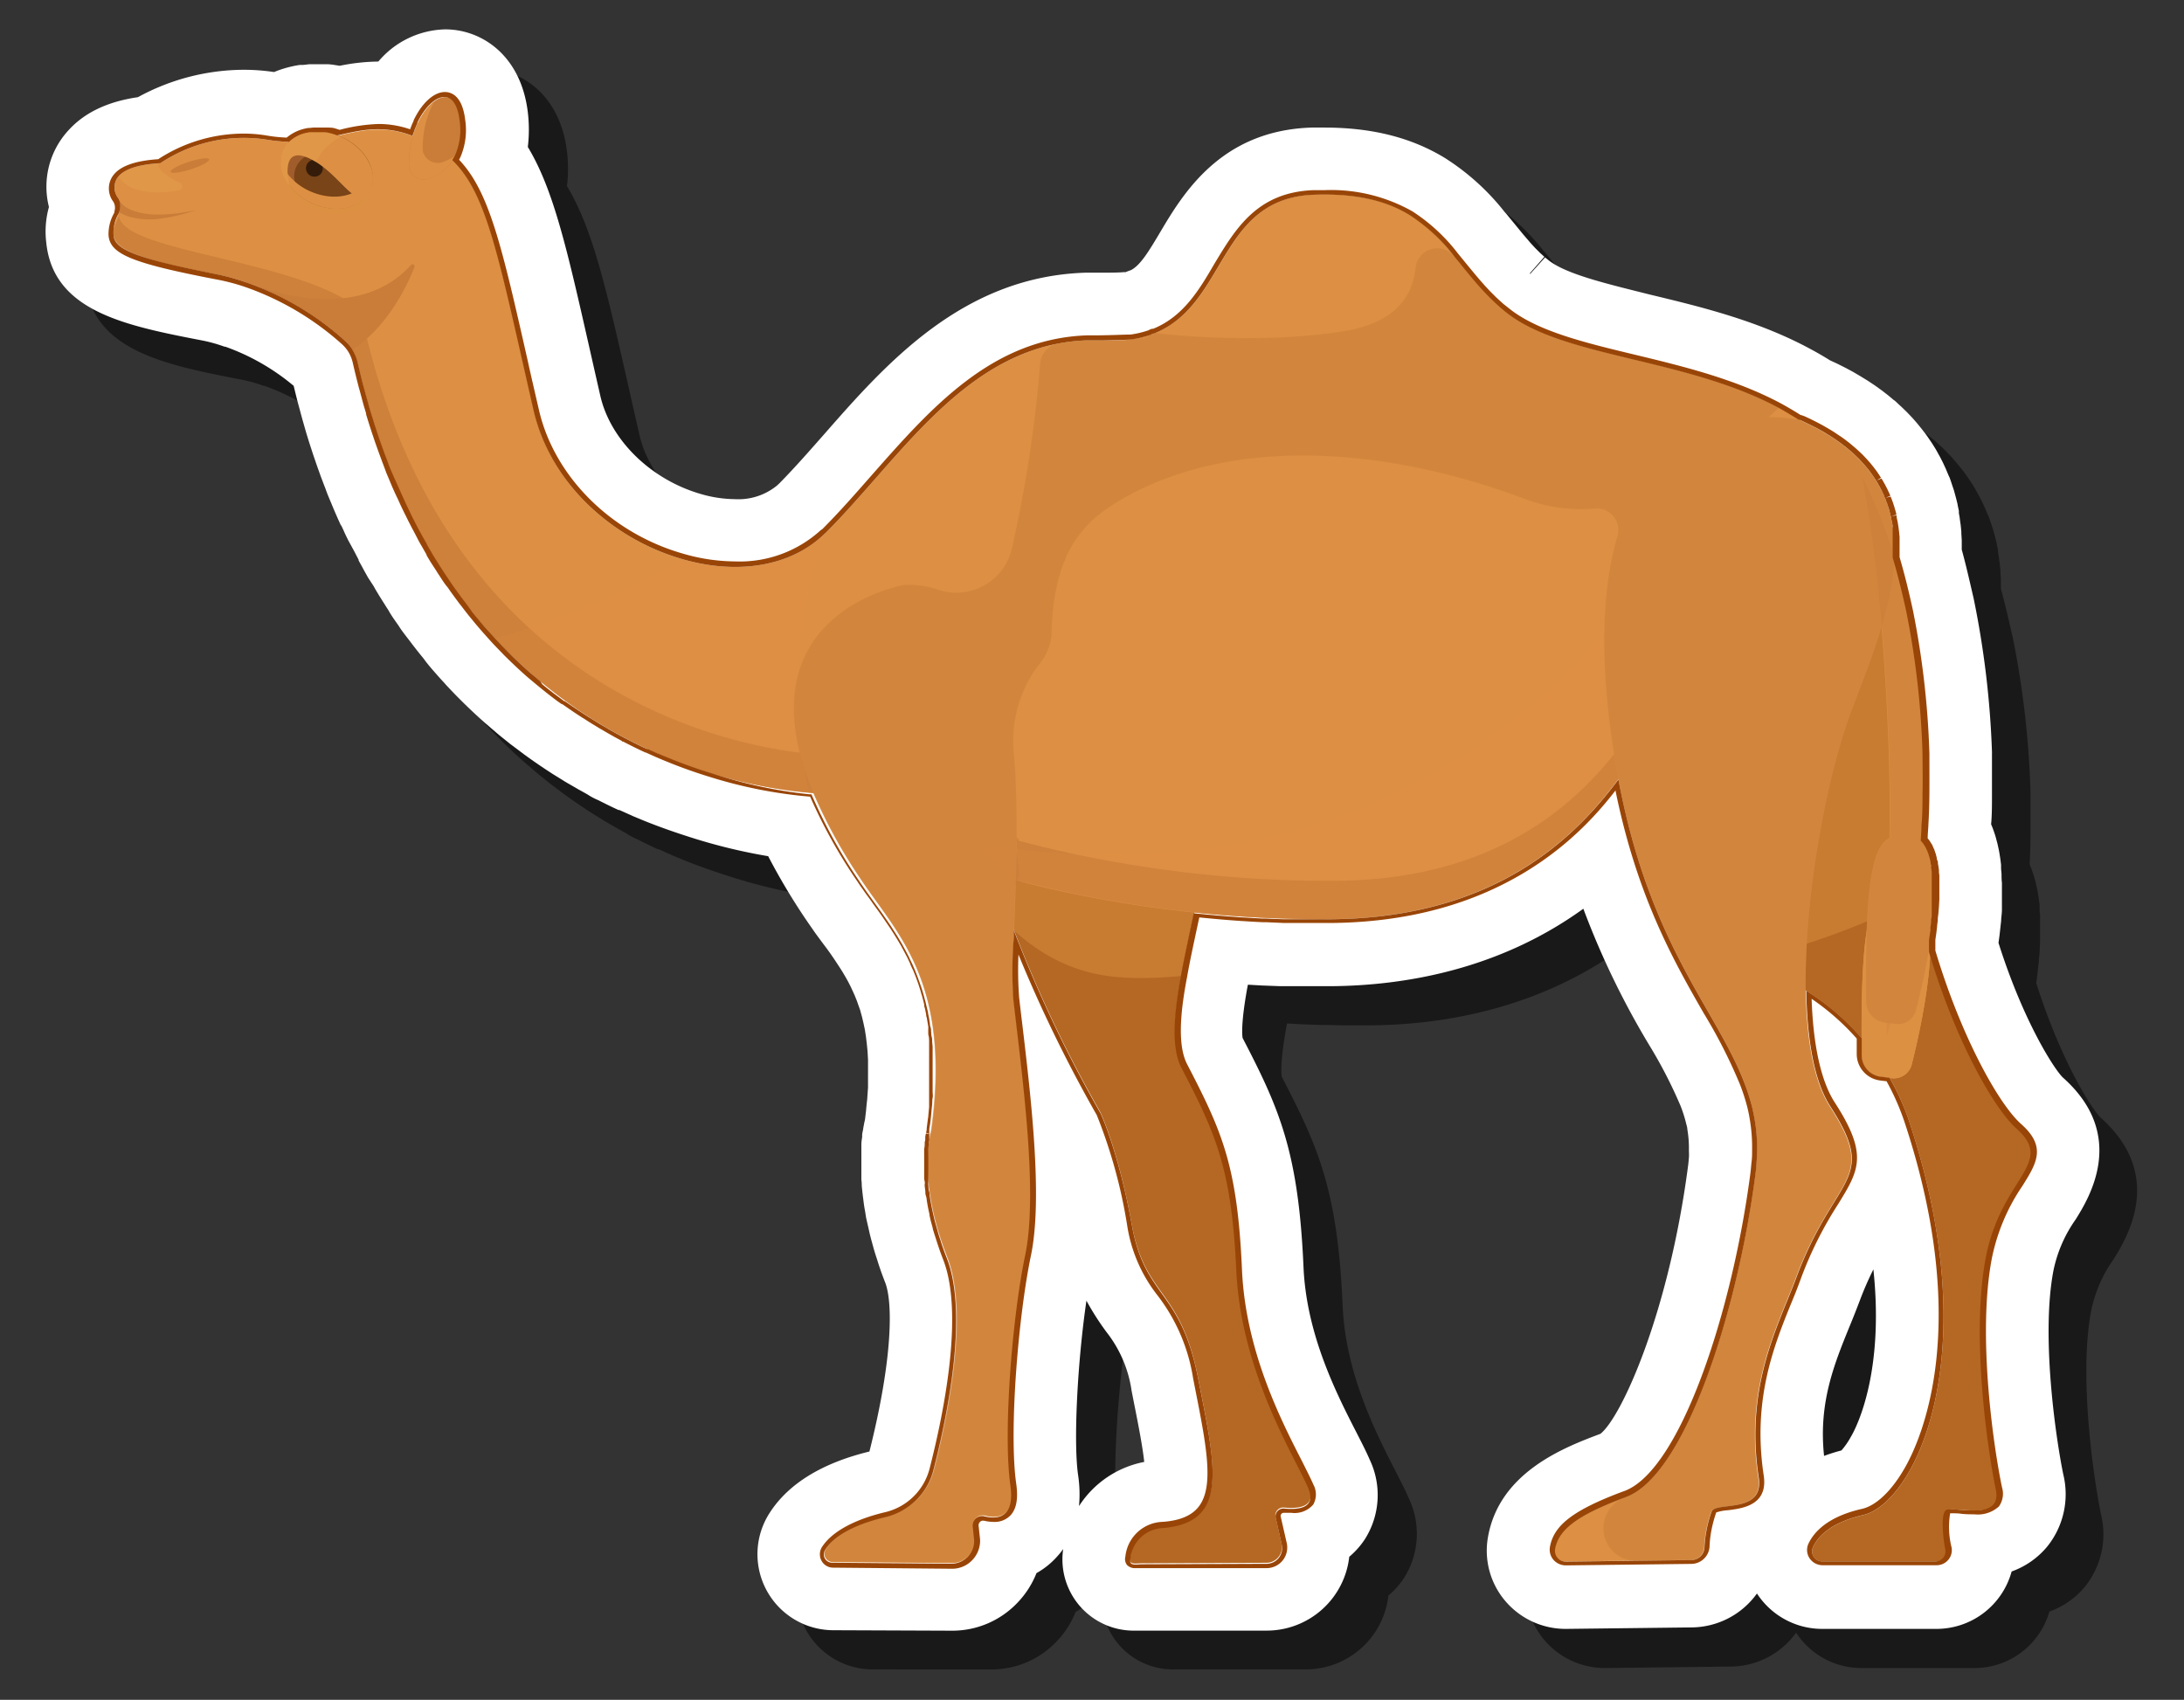 <svg xmlns="http://www.w3.org/2000/svg" width="278.88" height="217.06" viewBox="0 0 278.88 217.06">
  <rect x="0" y="0" width="278.88" height="217.06" fill="#333333" stroke="none"/>
  <defs>
    <style>
      .cls-1 {
        isolation: isolate;
      }

      .cls-16, .cls-2, .cls-5 {
        opacity: 0.5;
      }

      .cls-3 {
        fill: #fff;
      }

      .cls-4 {
        fill: #b56823;
      }

      .cls-12, .cls-5, .cls-6 {
        fill: #dd9043;
      }

      .cls-11, .cls-12, .cls-15, .cls-17, .cls-5 {
        mix-blend-mode: multiply;
      }

      .cls-16, .cls-7, .cls-8 {
        fill: #c97d39;
      }

      .cls-7 {
        opacity: 0.8;
      }

      .cls-9 {
        fill: #a05d2b;
      }

      .cls-10, .cls-11 {
        fill: #7a4417;
      }

      .cls-11 {
        opacity: 0.4;
      }

      .cls-12, .cls-14 {
        opacity: 0.25;
      }

      .cls-13 {
        fill: #351c0a;
      }

      .cls-14 {
        fill: #efae59;
        mix-blend-mode: overlay;
      }

      .cls-15 {
        fill: #e58f48;
        opacity: 0.2;
      }

      .cls-17 {
        fill: #994507;
      }
    </style>
  </defs>
  <g class="cls-1">
    <g id="Layer_1" data-name="Layer 1">
      <g>
        <path class="cls-2" d="M111.29,213.17a9.71,9.71,0,0,1-8-15c2.39-3.71,6.68-6.35,12.73-7.82,3-11.91,3-19.08,2-21.61-.29-.74-.55-1.45-.78-2.15-.05-.14-.24-.76-.24-.76-.13-.38-.28-.85-.41-1.3l-.17-.61-.06-.23c-.1-.35-.2-.73-.29-1.1-.05-.21-.19-.85-.19-.85-.08-.33-.16-.69-.23-1s-.1-.52-.14-.79-.12-.65-.17-1-.07-.51-.1-.76-.08-.6-.11-.9-.06-.54-.08-.77,0-.54-.06-.84l0-.6c0-.33,0-.58,0-.83,0,0,0-.46,0-.63s0-.49,0-.75v-.4c0-.34,0-.58,0-.82,0,0,0-.41,0-.45,0-.38.06-.73.1-1l0-.2c0-.3.08-.53.11-.72,0,0,.06-.39.07-.43s.1-.54.12-.61.07-.32.07-.32l.14-1.19c0-.17.14-1.41.14-1.41s.09-1.37.1-1.4l0-1.21V141.4l0-1.08-.06-1.08-.1-1-.11-.9-.14-.89-.18-.84-.18-.77-.19-.68c0-.08-.19-.58-.24-.72s-.19-.55-.24-.68l-.25-.62-.25-.56-.3-.64-.29-.57-.33-.59-.34-.58-.37-.59-.38-.58-.39-.59-.44-.64-.43-.6-.75-1c-.39-.54-.75-1-1.13-1.57l-.51-.73-.53-.78a82.14,82.14,0,0,1-4.62-7.79A71,71,0,0,1,93.43,112c-2-.63-4.08-1.35-6.07-2.15l-.15-.06-1.42-.59-.16-.08c-.54-.23-1-.45-1.55-.69l-.12,0c-.84-.39-1.72-.82-2.58-1.26a7.82,7.82,0,0,1-1.37-.73l-1.19-.66-1.4-.81-.27-.16-1.5-.93-.14-.09q-1.8-1.16-3.42-2.34l-.14-.1-1.49-1.12-.31-.24-1.33-1.07-.32-.27-1.39-1.19-.22-.19q-1.73-1.53-3.3-3.12s-.18-.18-.18-.18c-.45-.46-.89-.92-1.34-1.4,0,0-.2-.21-.25-.28l-.2-.22c-.32-.34-.69-.76-1.06-1.18l-.42-.48c-.37-.44-.71-.84-1-1.26l-.43-.53c-.37-.46-.72-.9-1.06-1.35l-.35-.46c-.51-.67-1-1.27-1.38-1.89l-.33-.47c-.34-.48-.7-1-1-1.55-.16-.24-.58-.91-.58-.91-.23-.36-.47-.74-.7-1.12s-.39-.64-.58-1L52,78.76c-.21-.38-.42-.74-.62-1.12s-.4-.72-.59-1.08l0-.09-.57-1.1L49.47,74c-.15-.31-.32-.64-.48-1s-.25-.56-.38-.83L48.49,72c-.37-.81-.73-1.63-1.08-2.47l-.09-.23c-.13-.29-.25-.59-.38-.9s-.26-.66-.38-1l-.2-.51-.42-1.11c-.15-.43-.32-.89-.48-1.35L45,63.09l-.46-1.41c-.14-.44-.29-.93-.44-1.42L43.74,59c-.17-.59-.32-1.15-.47-1.72,0,0-.25-.9-.32-1.19-.15-.59-.3-1.2-.45-1.82a28.32,28.32,0,0,0-8.73-5l-.1,0A19.41,19.41,0,0,0,31,48.51C21.12,46.6,11.82,44.81,10.91,36a11.68,11.68,0,0,1,.34-4.57,10.61,10.61,0,0,1,2.51-9.81c2.06-2.26,5-3.65,8.85-4.21a28.38,28.38,0,0,1,13.48-3.5A26.18,26.18,0,0,1,40,14.2a13.26,13.26,0,0,1,2.24-.71c.38-.09.71-.15,1.07-.2l.31,0c.27,0,.56-.06.93-.09l.34,0h.5l.8,0c.19,0,.41,0,.63,0h.07l.54.05.51.08.44.07a25.73,25.73,0,0,1,4.93-.54,11.49,11.49,0,0,1,8.55-4.11c4.61,0,9.66,3.28,10.54,10.59a18.76,18.76,0,0,1,0,4.43c3.28,5.43,5,13,7.85,25.58,0,0,1,4.42,1.41,6.21,1.29,5.62,6.42,10.65,12.76,12.5a16,16,0,0,0,4.45.68,7.78,7.78,0,0,0,5.42-1.8,1.29,1.29,0,0,1,.17-.16c1.89-1.91,3.78-4.06,5.78-6.33,7.89-9,17.68-20.14,33.38-20.63h1.64c1.47,0,2.52,0,3.23-.07l.25,0a6.47,6.47,0,0,1,.66-.25c1.18-.6,2.21-2.26,3.74-4.84,2.88-4.85,7.7-13,19.33-13.37l1.65,0c6.06,0,11.09,1.27,15.36,3.87a30.43,30.43,0,0,1,7.62,6.87q.21.23.39.45l2,2.44.67.78.29.34.59.64.62.62.54.49-1.83,2.09v.12l1.92-2.13.55.44c2.32,1.77,7.66,3,12.82,4.3,6.49,1.56,13.85,3.33,20.6,7,.82.44,1.63.91,2.41,1.4l.89.41,1.1.55.95.51,1,.59.88.54.89.59.92.66.8.62.73.61c.06,0,.54.46.56.49l.4.36.66.64.73.76.36.41s.35.4.4.47.5.61.57.71.17.22.3.38l.35.49.57.84.41.66.14.24.32.58.14.25s.33.64.39.77.35.76.35.76.41,1,.43,1,.27.74.31.87.25.74.25.74l.09.31.23.85.17.69c0,.08.17.85.17.85a2.5,2.5,0,0,1,0,.29l.11.62c0,.09.12.89.12.89l.09.89a2.29,2.29,0,0,0,0,.25s.05.79.05.86,0,.79,0,.87v.3c.53,1.92,1,4,1.52,6.24a117.11,117.11,0,0,1,2.26,19.7.86.86,0,0,1,0,.16c0,1.62,0,3.45,0,5.27,0,1.42-.05,2.66-.11,3.82,0,0,0,0,0,0l.23.57c.08.23.17.48.25.73s.12.38.17.58.11.41.17.64c0,0,.09.41.12.55s.08.38.12.62c0,0,.07.44.08.49.05.32.09.66.13,1,0,0,0,.36,0,.36,0,.29,0,.55.06.82,0,0,0,.87,0,1.08v1.49c0,.25,0,1.06,0,1.06s-.05,1-.05,1c0,.27-.09,1.07-.09,1.07,0,.36-.06.68-.09,1l-.12,1.08s-.13,1-.14,1c3.19,10.09,7.16,16.2,8.23,17.21,8.32,7.4,3.28,15.46,1.63,18.11a17.3,17.3,0,0,0-2.85,6.58c-1.63,8.61.43,22,1.27,26a10.67,10.67,0,0,1-2,9.13,10.47,10.47,0,0,1-4.6,3.25A9.95,9.95,0,0,1,252.3,213H237.69a9.93,9.93,0,0,1-8.34-4.52,10.36,10.36,0,0,1-8.27,4.33L205,213a10.11,10.11,0,0,1-7.81-3.59,9.92,9.92,0,0,1-2.19-8.12c1.46-8.35,9.85-11.5,14.36-13.2,2.67-2.09,8.72-15.35,11.19-34.19.05-.36.08-.73.11-1.08s0-.65,0-1a14,14,0,0,0-.2-2.61c0-.27-.11-.55-.17-.82a17.72,17.72,0,0,0-.66-2.09,59.64,59.64,0,0,0-4.05-7.87,105.29,105.29,0,0,1-8.4-17.39c-10.79,7.8-22.88,9.81-32.16,9.89h-3.56l-2.36-.05-.61,0-2.41-.09-1.73-.1-.09.45c-.76,4.22-.67,5.83-.59,6.35,4.67,9,7.14,14.48,7.78,29.29.38,8.63,4.23,16.16,6.78,21.13.67,1.31,1.25,2.44,1.69,3.47a10.53,10.53,0,0,1-.63,10.11,10.25,10.25,0,0,1-2,2.25,10.61,10.61,0,0,1-10.54,9.43l-15.7,0H151l-1,0a9.1,9.1,0,0,1-9.24-10.42,8.12,8.12,0,0,1-.64.81,10.19,10.19,0,0,1-2.77,2.27,11.61,11.61,0,0,1-2.44,3.79,11.45,11.45,0,0,1-8.35,3.56Zm32.44-42.08c-1.13,7.7-1.68,17.92-1.07,22.23a16.41,16.41,0,0,1,.12,4,12.77,12.77,0,0,1,8.33-5.64c-.22-2.07-.83-5.13-1.35-7.74l-.26-1.33a15.74,15.74,0,0,0-3.2-7.5A34.28,34.28,0,0,1,143.73,171.09Zm100.49-4a41.32,41.32,0,0,0-1.77,4.07c-.38,1-.8,2.07-1.26,3.18-1.95,4.8-4,9.76-3.27,16.57a23.23,23.23,0,0,1,2.22-.7,9.61,9.61,0,0,0,1.18-1.7C242.23,187,245.58,180,244.22,167.13Z"/>
        <path class="cls-3" d="M106.29,208.17a9.71,9.71,0,0,1-8-15c2.39-3.71,6.68-6.35,12.73-7.82,3-11.91,3-19.08,2-21.61-.29-.74-.55-1.45-.78-2.15-.05-.14-.24-.76-.24-.76-.13-.38-.28-.85-.41-1.3l-.17-.61-.06-.23c-.1-.35-.2-.73-.29-1.1-.05-.21-.19-.85-.19-.85-.08-.33-.16-.69-.23-1s-.1-.52-.14-.79-.12-.65-.17-1-.07-.51-.1-.76-.08-.6-.11-.9-.06-.54-.08-.77,0-.54-.06-.84l0-.6c0-.33,0-.58,0-.83,0,0,0-.46,0-.63s0-.49,0-.75v-.4c0-.34,0-.58,0-.82,0,0,0-.41,0-.45,0-.38.06-.73.1-1l0-.2c0-.3.08-.53.11-.72,0,0,.06-.39.07-.43s.1-.54.12-.61.07-.32.07-.32l.14-1.19c0-.17.14-1.41.14-1.41s.09-1.37.1-1.4l0-1.21V136.4l0-1.08-.06-1.08-.1-1-.11-.9-.14-.89-.18-.84-.18-.77-.19-.68c0-.08-.19-.58-.24-.72s-.19-.55-.24-.68l-.25-.62-.25-.56-.3-.64-.29-.57-.33-.59-.34-.58-.37-.59-.38-.58-.39-.59-.44-.64-.43-.6-.75-1c-.39-.54-.75-1-1.13-1.57l-.51-.73-.53-.78a82.14,82.14,0,0,1-4.62-7.79A71,71,0,0,1,88.43,107c-2-.63-4.08-1.35-6.07-2.15l-.15-.06-1.42-.59-.16-.08c-.54-.23-1-.45-1.55-.69l-.12,0c-.84-.39-1.72-.82-2.58-1.26a7.82,7.82,0,0,1-1.37-.73l-1.19-.66-1.4-.81-.27-.16-1.5-.93-.14-.09q-1.8-1.16-3.42-2.34l-.14-.1-1.49-1.12L65.15,95l-1.33-1.07-.32-.27-1.39-1.19-.22-.19q-1.72-1.53-3.3-3.12s-.18-.18-.18-.18c-.45-.46-.89-.92-1.34-1.4,0,0-.2-.21-.25-.28l-.2-.22c-.32-.34-.69-.76-1.06-1.18l-.42-.48c-.37-.44-.71-.84-1-1.26l-.43-.53c-.37-.46-.72-.9-1.06-1.35l-.35-.46c-.51-.67-1-1.27-1.38-1.89l-.33-.47c-.34-.48-.7-1-1-1.55-.16-.24-.58-.91-.58-.91-.23-.36-.47-.74-.7-1.12s-.39-.64-.58-1L47,73.76c-.21-.38-.42-.74-.62-1.12s-.4-.72-.59-1.08l0-.09-.57-1.1L44.47,69c-.15-.31-.32-.64-.48-1s-.25-.56-.38-.83L43.49,67c-.37-.81-.73-1.63-1.08-2.47l-.09-.23c-.13-.29-.25-.59-.38-.9s-.26-.66-.38-1l-.2-.51-.42-1.11c-.15-.43-.32-.89-.48-1.35L40,58.09l-.46-1.41c-.14-.44-.29-.93-.44-1.42L38.74,54c-.17-.59-.32-1.15-.47-1.72,0,0-.25-.9-.32-1.19-.15-.59-.3-1.2-.45-1.82a28.32,28.32,0,0,0-8.73-5l-.1,0A19.41,19.41,0,0,0,26,43.51C16.12,41.6,6.82,39.81,5.91,31a11.68,11.68,0,0,1,.34-4.57,10.61,10.61,0,0,1,2.51-9.81c2.06-2.26,5-3.65,8.85-4.21a28.38,28.38,0,0,1,13.48-3.5A26.18,26.18,0,0,1,35,9.2a13.26,13.26,0,0,1,2.24-.71c.38-.09.71-.15,1.07-.2l.31,0c.27,0,.56-.06.93-.09l.34,0h.5l.8,0c.19,0,.41,0,.63,0h.07l.54.05.51.08.44.07a25.73,25.73,0,0,1,4.93-.54,11.49,11.49,0,0,1,8.55-4.11c4.61,0,9.66,3.28,10.54,10.59a18.76,18.76,0,0,1,0,4.43c3.28,5.43,5,13,7.85,25.58,0,0,1,4.42,1.41,6.21,1.29,5.62,6.42,10.65,12.76,12.5a16,16,0,0,0,4.45.68,7.78,7.78,0,0,0,5.42-1.8,1.29,1.29,0,0,1,.17-.16c1.89-1.91,3.78-4.06,5.78-6.33,7.89-9,17.68-20.14,33.38-20.63h1.64c1.47,0,2.52,0,3.23-.07l.25,0a6.47,6.47,0,0,1,.66-.25c1.18-.6,2.21-2.26,3.74-4.84,2.88-4.85,7.7-13,19.33-13.37l1.65,0c6.06,0,11.09,1.27,15.36,3.87a30.43,30.43,0,0,1,7.62,6.87q.21.22.39.45l2,2.44.67.78.29.34.59.64.62.62.54.49-1.83,2.09v.12l1.92-2.13.55.44c2.32,1.77,7.66,3,12.82,4.3,6.49,1.56,13.85,3.33,20.6,7,.82.44,1.63.91,2.41,1.4l.89.41,1.1.55.95.51,1,.59.88.54.89.59.92.66.8.62.73.61c.06,0,.54.46.56.49l.4.36.66.64.73.76.36.41s.35.4.4.47.5.61.57.71.17.22.3.38l.35.49.57.84.41.66.14.24.32.58.14.25s.33.64.39.77.35.76.35.76.41,1,.43,1,.27.74.31.87.25.74.25.74l.09.31.23.85.17.69c0,.08.17.85.17.85a2.5,2.5,0,0,1,0,.29l.11.62c0,.09.12.89.12.89l.09.89a2.29,2.29,0,0,0,0,.25s.05.79.05.86,0,.79,0,.87v.3c.53,1.92,1,4,1.52,6.24A117.11,117.11,0,0,1,254.36,96a.86.86,0,0,1,0,.16c0,1.62,0,3.45,0,5.27,0,1.42,0,2.66-.11,3.82,0,0,0,0,0,0l.23.57c.08.23.17.48.25.73s.12.38.17.58.11.41.17.64c0,0,.09.41.12.55s.08.38.12.62c0,0,.07.44.08.49.05.32.09.66.13,1,0,0,0,.36,0,.36,0,.29.05.55.06.82,0,0,0,.87.05,1.08v1.49c0,.25,0,1.06,0,1.06s0,1,0,1c0,.27-.09,1.07-.09,1.07,0,.36-.06.68-.09,1l-.12,1.08s-.13,1-.14,1c3.19,10.09,7.16,16.2,8.23,17.21,8.32,7.4,3.28,15.46,1.63,18.11a17.3,17.3,0,0,0-2.85,6.58c-1.63,8.61.43,22,1.27,26a10.67,10.67,0,0,1-2,9.13,10.47,10.47,0,0,1-4.6,3.25A9.95,9.95,0,0,1,247.3,208H232.69a9.93,9.93,0,0,1-8.34-4.52,10.36,10.36,0,0,1-8.27,4.33L200,208a10.11,10.11,0,0,1-7.81-3.59,9.92,9.92,0,0,1-2.19-8.12c1.46-8.35,9.85-11.5,14.36-13.2,2.67-2.09,8.72-15.35,11.19-34.19.05-.36.08-.73.11-1.08s0-.65,0-1a14,14,0,0,0-.2-2.61c0-.27-.11-.55-.17-.82a17.72,17.72,0,0,0-.66-2.09,59.64,59.64,0,0,0-4.05-7.87,105.29,105.29,0,0,1-8.4-17.39c-10.79,7.8-22.88,9.81-32.16,9.89h-3.56l-2.36,0-.61,0-2.41-.09-1.73-.1-.09.45c-.76,4.22-.67,5.83-.59,6.35,4.67,9,7.14,14.48,7.78,29.29.38,8.63,4.23,16.16,6.78,21.13.67,1.31,1.25,2.44,1.69,3.47a10.53,10.53,0,0,1-.63,10.11,10.25,10.25,0,0,1-2,2.25,10.61,10.61,0,0,1-10.54,9.43l-15.7,0H146l-1,0a9.1,9.1,0,0,1-9.24-10.42,8.12,8.12,0,0,1-.64.81,10.19,10.19,0,0,1-2.77,2.27,11.61,11.61,0,0,1-2.44,3.79,11.45,11.45,0,0,1-8.35,3.56Zm32.44-42.08c-1.13,7.7-1.68,17.92-1.07,22.23a16.41,16.41,0,0,1,.12,4,12.77,12.77,0,0,1,8.33-5.64c-.22-2.07-.83-5.13-1.35-7.74l-.26-1.33a15.74,15.74,0,0,0-3.2-7.5A34.28,34.28,0,0,1,138.73,166.09Zm100.49-4a41.32,41.32,0,0,0-1.77,4.07c-.38,1-.8,2.07-1.26,3.18-1.95,4.8-4,9.76-3.27,16.57a23.23,23.23,0,0,1,2.22-.7,9.61,9.61,0,0,0,1.18-1.7C237.23,182,240.58,175,239.22,162.13Z"/>
        <g>
          <g>
            <path class="cls-4" d="M255,190.18c.86,3.94-4.57,2.33-6.2,2.6-.91.17-.54,3.54-.24,5.1a1.28,1.28,0,0,1-1.26,1.51H232.69a1.29,1.29,0,0,1-1.19-1.81c.63-1.37,2.24-3.14,6.41-4.11,6.42-1.48,15.89-19.89,5.94-50.08a31.42,31.42,0,0,0-13.95-17.31,48.65,48.65,0,0,1-5.51-3.75c-7.79-6.11-15.72-16.4-14.68-32.63.84-13.33,3.41-22.62,6.69-28.23,4.35-7.45,9.95-8.42,14.46-3.76,0,0,5.74,2.64,9.39,11.07,2.14,4.9,3.57,11.76,2.73,21.2a82.91,82.91,0,0,0,1.74,24.76c3.24,14.88,9.56,26.39,12.92,29.38,5.08,4.51-2,6.21-3.94,16.64S254.17,186.23,255,190.18Z"/>
            <path class="cls-4" d="M164,192.51a1,1,0,0,0-1.1,1.28l.76,3.37a2,2,0,0,1-1.91,2.4l-15.85.06c-.89,0-1.74.26-1.58-.63a4.34,4.34,0,0,1,4.23-4c8.39-.77,6.68-7.66,4.42-19.12s-6.77-10.15-8.46-19.56-4-14.28-4-14.28a167.74,167.74,0,0,1-11-23.17C124.51,105.49,125,99.12,125,98.46c.57-19.54,14.1-13.53,25.2-6,7.82,5.3,2.74,20.6.64,32.19-.88,4.85-1.22,9.06.11,11.61,4.51,8.65,6.39,13,7,25.94s7.46,23.69,9.15,27.64C168.18,192.5,165.72,192.67,164,192.51Z"/>
            <path class="cls-5" d="M150.8,124.64c-8,.68-14.29.4-21.23-5.73C124.51,105.49,125,99.12,125,98.46c.57-19.54,14.1-13.53,25.2-6C158,97.75,152.9,113.05,150.8,124.64Z"/>
            <path class="cls-5" d="M244.72,114.74a98.91,98.91,0,0,1-20.33,7.59c-7.79-6.11-15.72-16.4-14.68-32.63.84-13.33,3.41-22.62,6.69-28.23a114.51,114.51,0,0,1,23.85,7.31c2.14,4.9,3.57,11.76,2.73,21.2A82.91,82.91,0,0,0,244.72,114.74Z"/>
            <path class="cls-6" d="M213,94.08a7.46,7.46,0,0,1-2.15.43c-2.54-.28-9.59,22.56-40.89,22.85a156.13,156.13,0,0,1-36.44-4c-1.31-.31-2.59-.62-3.83-1l-1.11-.31c-8.45-2.3-15.29-5.05-19.64-7.63a18.69,18.69,0,0,1-4.12-3.13s-.34,0-1,0l-.58-.06a62.86,62.86,0,0,1-40-19.68c-7.44-8-14-19.36-17.57-35.28A5.7,5.7,0,0,0,45,44.64a4.92,4.92,0,0,0-.87-1.06,36.63,36.63,0,0,0-12.63-7.5A26.33,26.33,0,0,0,27.59,35C14,32.39,13.45,31,15.15,27.27l.06-.18a2.1,2.1,0,0,0,0-1.56h0c0-.08-.08-.16-.12-.24a2.2,2.2,0,0,1,.09-2.82c.72-.8,2.27-1.45,5.24-1.63h.06a19.16,19.16,0,0,1,13.62-3c9.06,1.53,12.26-3.94,20.59.43,7.24,3.8,8.19,11,13.53,34.26C70.38,62,78.46,68.88,87,71.36c6.77,2,13.8,1.19,18.33-3.23a1.49,1.49,0,0,0,.14-.12c9.71-9.71,18.12-24.07,33.41-24.55h.3c.59,0,1.2,0,1.82,0a15.33,15.33,0,0,0,6-.75c.19-.07.35-.13.52-.21,9.24-3.77,8.09-17.23,20.3-17.66,5.62-.2,9.37.86,12.2,2.59,5.26,3.19,7.39,8.66,12.61,12.64,7.37,5.61,22.76,5.65,34.56,12A27.31,27.31,0,0,1,238.8,63.5C247.49,79.9,221.16,91.7,213,94.08Z"/>
            <path class="cls-7" d="M211.63,89.63c-2.54-.28-9.59,22.56-40.89,22.84s-59.21-9.59-65.14-16.08c0,0-46.81-.41-59.17-55a8.24,8.24,0,0,0-1.51-2.65c-9-5.93-30.54-6.73-29.71-11.6a2,2,0,0,1,0,.45C13.49,31.25,14,32.39,27.59,35a26.33,26.33,0,0,1,3.95,1.06,36.63,36.63,0,0,1,12.63,7.5A4.92,4.92,0,0,1,45,44.64a5.7,5.7,0,0,1,.64,1.59c12.36,54.64,59.17,55.05,59.17,55.05,5.92,6.49,33.84,16.36,65.14,16.08s38.35-23.13,40.89-22.85c2.26.26,30.36-9.75,29.64-25C236.07,82,213.64,89.85,211.63,89.63Z"/>
            <path class="cls-8" d="M25,26.82A21.63,21.63,0,0,1,19.77,28,10.29,10.29,0,0,1,17,27.8a5.83,5.83,0,0,1-1.8-.71,2.1,2.1,0,0,0,0-1.56s.06,0,.09.08l.06.09,0,.06a2.51,2.51,0,0,0,.76.71,4.83,4.83,0,0,0,1.11.5,9.18,9.18,0,0,0,2.53.42,19.44,19.44,0,0,0,2.64-.12C23.28,27.17,24.15,27,25,26.82Z"/>
            <path class="cls-6" d="M47.27,24.34a3.36,3.36,0,0,1-.86,1.13c-1.51,1.37-4.18,1.61-6.67.45A7.44,7.44,0,0,1,37,23.72a4.44,4.44,0,0,1-.81-4.61c1.08-2.32,4.45-3,7.53-1.58S48.36,22,47.27,24.34Z"/>
            <path class="cls-9" d="M47.27,24.34a3.36,3.36,0,0,1-.86,1.13c-1.51,1.37-4.18,1.61-6.67.45A7.44,7.44,0,0,1,37,23.72a4.44,4.44,0,0,1-.81-4.61c1.08-2.32,4.45-3,7.53-1.58S48.36,22,47.27,24.34Z"/>
            <path class="cls-8" d="M52.23,21.46a1.94,1.94,0,0,0,2.29,1.43c2.06-.63,4.83-2.57,4.24-7.52C58,8.69,51.87,14.4,52.23,21.46Z"/>
            <path class="cls-6" d="M56.28,20.78A2,2,0,0,1,54,19.35a12,12,0,0,1,1.48-6.43c-1.73,1.27-3.44,4.7-3.24,8.54a1.94,1.94,0,0,0,2.29,1.43,5.93,5.93,0,0,0,3.67-3.06A6.54,6.54,0,0,1,56.28,20.78Z"/>
            <path class="cls-10" d="M45.49,24.07c0,1.61-3.66,1.38-5.17,1.38a2.93,2.93,0,0,1,0-5.85C41.83,19.6,45.49,22.45,45.49,24.07Z"/>
            <path class="cls-11" d="M46.9,24.39c0,1.62-3.66,1.39-5.17,1.39a2.93,2.93,0,0,1,0-5.85C43.24,19.93,46.9,22.78,46.9,24.39Z"/>
            <path class="cls-6" d="M245.74,101.34c0,1.36,0,2.72-.13,4.08-.1,3-.42,6.08-.79,9.09s-1,6-1.51,9c-.11.51-.24,1-.36,1.51-.59,2.45-1.24,4.89-2,7.29-.08-2.54,0-5,.11-7.53v-.31c0-.4,0-.82,0-1.23l.08-4.49.08-2.24v-2.23c0-1.5,0-3,.07-4.48s0-3,0-4.46c0-1.25,0-2.5,0-3.74,0-1.73-.08-3.45-.1-5.17-.2-5.92-.52-11.84-1.07-17.76s-1.26-11.84-2.39-17.79a64.36,64.36,0,0,1,5.89,17.27,107.7,107.7,0,0,1,2.07,18.16C245.74,98,245.77,99.66,245.74,101.34Z"/>
            <path class="cls-6" d="M243.12,113.55c-3.93-.27-5.61,1.5-5.39,21.23a2.75,2.75,0,0,0,2.4,2.71l1.41.19a2.36,2.36,0,0,0,2.58-1.77C245.58,130.08,249.15,113.7,243.12,113.55Z"/>
            <path class="cls-6" d="M243.12,113.55c-3.93-.27-5.61,1.5-5.39,21.23a2.75,2.75,0,0,0,2.4,2.71l1.41.19a2.36,2.36,0,0,0,2.58-1.77C245.58,130.08,249.15,113.7,243.12,113.55Z"/>
            <path class="cls-12" d="M245.74,101.34c0,1.36,0,2.72-.13,4.08-.1,3-.42,6.08-.79,9.09s-1,6-1.51,9c-.11.51-.24,1-.36,1.51l-.28,0-1.41-.19a1.25,1.25,0,0,1-.19,0v-.31l.25-22.87a3.7,3.7,0,0,1,2.92-.74A2.56,2.56,0,0,1,245.74,101.34Z"/>
            <path class="cls-6" d="M131,160.22c-1.7,8.09-2.82,22.75-1.89,29.32.61,4.25-1.66,4.43-3.34,4a1.21,1.21,0,0,0-1.46,1.32l.18,1.74a2.92,2.92,0,0,1-3,3l-15.14-.13a1.07,1.07,0,0,1-.88-1.66c1.45-2.23,4.87-3.5,7.74-4.17a8.32,8.32,0,0,0,6.08-6c1.85-7.21,4.45-20,1.71-27.06-4-10.15-2.07-16.16-2.07-16.16,2.63-19-4.4-25.2-9-32.15a65.87,65.87,0,0,1-6.05-11c-9.52-23.06,11.69-26.56,11.69-26.56a10.45,10.45,0,0,1,8.63,4c5.7,7,5.88,21.83,5.52,33.65-.09,2.92-.21,5.65-.29,8a55.24,55.24,0,0,0,0,7.13C130.6,137.29,132.68,152.13,131,160.22Z"/>
            <path class="cls-5" d="M47.3,21.87A3.56,3.56,0,0,1,47,23.4a3.12,3.12,0,0,1-.86,1.13c-1.5,1.37-4.17,1.61-6.66.45a7.44,7.44,0,0,1-2.78-2.2,5.57,5.57,0,0,1-.86-1.53A5,5,0,0,0,37,24.33a7.44,7.44,0,0,0,2.78,2.2c2.49,1.16,5.16.92,6.67-.45A3.36,3.36,0,0,0,47.27,25,3.92,3.92,0,0,0,47.3,21.87Z"/>
            <path class="cls-6" d="M47.3,21.25A3.58,3.58,0,0,1,47,22.79a3.12,3.12,0,0,1-.86,1.13c-1.5,1.37-4.17,1.61-6.66.45a7.44,7.44,0,0,1-2.78-2.2,5.63,5.63,0,0,1-.86-1.54A5,5,0,0,0,37,23.72a7.44,7.44,0,0,0,2.78,2.2c2.49,1.16,5.16.92,6.67-.45a3.36,3.36,0,0,0,.86-1.13A3.94,3.94,0,0,0,47.3,21.25Z"/>
            <path class="cls-13" d="M41.22,21.64a1.08,1.08,0,1,1-1.07-1.24A1.17,1.17,0,0,1,41.22,21.64Z"/>
            <path class="cls-6" d="M47.27,24.33a3.1,3.1,0,0,1-.87,1.14c-1.85-.36-3.33-3.1-6.06-4.79-.2-.11-.41-.24-.63-.35-3.92-2-2.93,2.66-2.75,3.39a4.44,4.44,0,0,1-.81-4.61c1.07-2.29,4.36-3,7.4-1.65l.12.06C46.75,19,48.36,22,47.27,24.33Z"/>
            <path class="cls-8" d="M52.91,34.15c-1,2.54-3.51,7.62-7.87,10.49a4.92,4.92,0,0,0-.87-1.06,36.63,36.63,0,0,0-12.63-7.5.26.26,0,0,0,0-.07c.29.16,13.5,6,20.9-2.13A.27.27,0,0,1,52.91,34.15Z"/>
            <path class="cls-8" d="M26.72,20.34c.08.26-.95.83-2.31,1.27s-2.53.59-2.62.33.95-.83,2.31-1.27S26.63,20.08,26.72,20.34Z"/>
            <path class="cls-14" d="M22.82,24.32c-5.14.81-7-.66-7.67-1.86.72-.8,2.27-1.45,5.24-1.63-.75.65,1.44,2.06,2.54,2.5A.52.52,0,0,1,22.82,24.32Z"/>
            <path class="cls-14" d="M43.55,17.46a6.79,6.79,0,0,0-3.21,3.22c-.2-.11-.41-.24-.63-.35-3.92-2-2.93,2.66-2.75,3.39a4.44,4.44,0,0,1-.81-4.61C37.22,16.82,40.51,16.1,43.55,17.46Z"/>
            <path class="cls-15" d="M103.3,101.19a62.86,62.86,0,0,1-40-19.68A103.73,103.73,0,0,0,87,71.36c6.77,2,13.8,1.19,18.33-3.23A59.9,59.9,0,0,0,103.3,101.19Z"/>
            <path class="cls-15" d="M223.66,64.25,216.89,84,213,94.08a7.46,7.46,0,0,1-2.15.43c-2.54-.28-9.59,22.56-40.89,22.85a156.13,156.13,0,0,1-36.44-4c-1.31-.31-2.59-.62-3.83-1l-1.11-.31c.84-.64-6.09-4.62-1.62-4,62.6,8.88,86-39.48,86-39.48Z"/>
            <path class="cls-6" d="M229.77,53.63s-31.7-7.31-23.59,43.14c5.08,31.58,20.21,36.1,17.95,53.3s-8.88,38.25-16.49,41.07c-6.35,2.35-8.68,4.18-9.12,6.68a1.39,1.39,0,0,0,1.41,1.58l16-.2a1.69,1.69,0,0,0,1.67-1.64,15.7,15.7,0,0,1,.91-4.54c.47-1.32,6.73.38,6-4.32-1.79-11.7,2.48-19.32,4.79-25.52,4.93-13.25,10.57-12.27,4.37-21.86s-2-38.06,2.82-50.75S248.38,61.8,229.77,53.63Z"/>
            <path class="cls-16" d="M230.08,53.76a3.83,3.83,0,0,0-.68-.21,22.27,22.27,0,0,0-3.52-.29l1.23-1.17c-11.8-6.35-27.19-6.39-34.56-12-2.91-2.22-4.86-4.9-6.93-7.4a2.76,2.76,0,0,0-4.86,1.51c-.42,3.83-2.79,7-9,8.06-11.59,1.89-24.33.26-24.33.26-.17.08-.37.08-.52.21-.61.57-2.07.69-7.61.72h-.18a25.93,25.93,0,0,0-4,.44,2.76,2.76,0,0,0-2.3,2.5,167.64,167.64,0,0,1-3.65,23.8,7.27,7.27,0,0,1-9.5,5.06,12.2,12.2,0,0,0-3.86-.58,2.88,2.88,0,0,0-.59.06c-2.55.54-20.23,5.09-11.39,26.51a65.87,65.87,0,0,0,6.05,11c4.61,6.92,11.6,13.12,9,31.95l-.06.32c-.25.92-1.52,6.75,2.1,16,2.74,7,.14,19.85-1.71,27.06a8.32,8.32,0,0,1-6.08,6c-2.87.67-6.29,1.94-7.74,4.17a1.07,1.07,0,0,0,.88,1.66l15.14.13a2.92,2.92,0,0,0,3-3l-.18-1.74a1.21,1.21,0,0,1,1.46-1.32c1.68.41,4,.23,3.34-4-.93-6.57.19-21.23,1.89-29.32s-.39-22.93-1.51-32.71a55.24,55.24,0,0,1,0-7.13c.07-2.1.17-4.46.26-7a3.29,3.29,0,0,1,.38-1.21c.22-.53-.11-2.07-.24-3.26a2.17,2.17,0,0,1,0-.36c0-.28,0-.56,0-.85s.19-.37.41-.32c-.14-.14-.26-.29-.4-.43,0-3.66-.06-7.43-.38-11A16,16,0,0,1,132.57,85a7,7,0,0,0,1.7-3.8c.19-11.18,4.5-14.79,8.74-17.3,13.26-7.85,32.58-7.36,51.71-.18a20.41,20.41,0,0,0,8.93,1.23,2.75,2.75,0,0,1,2.89,3.5c-1.91,6.43-2.42,15.52-.36,28.35,5.08,31.58,20.21,36.1,17.95,53.3s-8.88,38.25-16.49,41.07l-.23.09a4.17,4.17,0,0,0,1.54,8.06l7-.09a1.69,1.69,0,0,0,1.67-1.64,15.7,15.7,0,0,1,.91-4.54c.47-1.32,6.73.38,6-4.32-1.79-11.7,2.48-19.32,4.79-25.52,4.93-13.25,10.57-12.27,4.37-21.86s-2-38.06,2.82-50.75S248.31,62,230.08,53.76Z"/>
            <path class="cls-6" d="M243.68,106.64c-3.93-.27-5.6,1.5-5.39,21.24a2.77,2.77,0,0,0,2.4,2.71l1.41.18a2.36,2.36,0,0,0,2.59-1.77C246.15,123.17,249.71,106.79,243.68,106.64Z"/>
            <path class="cls-16" d="M245.51,107.4c0-.66.08-1.32.1-2,.09-1.36.12-2.72.13-4.08,0-1.68,0-3.36,0-5a107.7,107.7,0,0,0-2.07-18.16,64.36,64.36,0,0,0-5.89-17.27c1.13,5.95,1.84,11.86,2.39,17.79s.87,11.84,1.07,17.76c0,1.72.07,3.44.1,5.17,0,1.24,0,2.49,0,3.74,0,.54,0,1.09,0,1.63-2.26,1.15-3.22,5.67-3.06,20.92a2.77,2.77,0,0,0,2.4,2.71l.25,0c0,.56,0,1.12,0,1.68.17-.54.31-1.08.47-1.62l.67.09a2.36,2.36,0,0,0,2.59-1.77C246,123.9,248.86,110.71,245.51,107.4Z"/>
            <path class="cls-5" d="M244.69,129a2.36,2.36,0,0,1-2.59,1.77l-1.41-.18a2.77,2.77,0,0,1-2.4-2.71c0-3.52,0-6.45.07-8.91-.51,3.17-.72,8.13-.63,15.81a2.75,2.75,0,0,0,2.4,2.71l1.41.19a2.36,2.36,0,0,0,2.58-1.77c.86-3.44,2.46-10.54,2.38-15.82C246,123.59,245.2,127,244.69,129Z"/>
          </g>
          <path class="cls-17" d="M13.86,30.06c.19,2.39,3,3.54,13.6,5.59a26.21,26.21,0,0,1,3.86,1,36.42,36.42,0,0,1,12.41,7.36,4.55,4.55,0,0,1,.76.93,4.72,4.72,0,0,1,.56,1.4c.21.92.43,1.82.66,2.72.06.24.12.48.19.71l.1.36.42,1.57.33,1.1,0,.12c.14.44.27.89.41,1.32s.27.85.41,1.26.27.81.41,1.2.3.85.45,1.26.25.66.37,1l.16.42c.12.32.24.64.37,1l.33.78.11.26c.31.76.64,1.51,1,2.24l.15.33.3.66c.14.3.29.59.43.89l.21.41c.13.27.26.54.4.81s.37.72.56,1.07.34.65.52,1,.37.68.56,1l.57,1,0,.08.51.85.65,1,.14.22c.12.19.24.38.37.57.31.48.63,1,1,1.42l.27.39c.39.55.79,1.09,1.18,1.62l.38.48c.3.4.6.78.9,1.16l.42.51c.3.37.6.73.91,1.09l.39.45c.33.38.67.75,1,1.12l.2.22.11.12c.42.45.84.88,1.26,1.31l.11.12c.94.94,1.91,1.86,2.9,2.74l.23.2,1.2,1,.32.26c.39.32.78.64,1.17.94l.28.22c.46.35.91.7,1.37,1l.07,0c1,.7,2,1.39,3,2l.15.1c.45.29.88.55,1.31.81l.26.16,1.24.72.23.13c.44.25.89.5,1.34.73l.12.12h.1c.92.48,1.87.95,2.82,1.39l.06,0,1.34.6.19.08c.42.18.84.36,1.25.52l.14.06c1.78.72,3.6,1.36,5.41,1.91a59.51,59.51,0,0,0,12.68,2.48,66.22,66.22,0,0,0,6,10.78l.44.66c.17.24.32.44.46.65.38.54.74,1,1.09,1.52l.79,1.09.47.67.47.69.47.69.46.71.45.73.45.75.42.78.42.79.39.83c0,.1.34.77.38.86s.32.79.36.9.3.83.33.93.28.86.31,1,.07.22.1.33.16.57.18.68l.13.52,0,.14c0,.13.07.26.1.4s.14.69.14.69,0,.27.08.41l.06.38s.11.63.13.77,0,.28,0,.41l0,.35c0,.15,0,.3.05.45s.06.62.06.62l0,.21c0,.14,0,.29,0,.43s0,.3,0,.45l0,.36,0,.51c0,.15,0,.31,0,.46v.43c0,.16,0,.32,0,.49v.92c0,.17,0,.35,0,.52s0,.36,0,.54v.38l0,.59,0,.52,0,.47c0,.19,0,.39,0,.59s0,.39,0,.59l-.1,1.05c0,.19-.05.38-.07.57,0,0-.11.89-.14,1.09a1.55,1.55,0,0,1,0,.21l-.08.35.61.23-.63-.14-.08.4,0,.22c0,.14,0,.31-.07.47l0,.14c0,.22,0,.46-.07.72v.27c0,.19,0,.37,0,.58V148c0,.19,0,.39,0,.59s0,.44,0,.44c0,.2,0,.41,0,.63l0,.5c0,.22,0,.44.06.68s0,.36,0,.55l.09.73c0,.2,0,.4.08.6s.09.53.14.8.07.42.11.63.12.58.19.87l0,.12.12.54c.07.31.16.62.25.94l.06.24c0,.15.08.29.12.45.11.37.24.75.36,1.13,0,0,.14.46.19.58.19.59.41,1.2.65,1.81,2.69,6.9.07,19.67-1.72,26.67a7.68,7.68,0,0,1-5.61,5.58c-2.82.66-6.53,2-8.13,4.45a1.74,1.74,0,0,0-.08,1.75,1.68,1.68,0,0,0,1.5.9l15.18.14a3.53,3.53,0,0,0,2.58-1.1,3.59,3.59,0,0,0,1-2.62l-.19-1.78a.58.58,0,0,1,.16-.46.49.49,0,0,1,.38-.18l.13,0a5.38,5.38,0,0,0,1.27.16,2.79,2.79,0,0,0,2.19-.9c.72-.83.94-2.14.67-4-.94-6.63.26-21.34,1.88-29.1,1.54-7.35,0-20.27-1.12-29.71-.14-1.11-.26-2.19-.38-3.21a47.3,47.3,0,0,1-.09-5.53,177.85,177.85,0,0,0,10,20.5,65.5,65.5,0,0,1,3.88,14.08,19.14,19.14,0,0,0,3.92,9A23.24,23.24,0,0,1,152.35,176l.26,1.33c1.42,7.19,2.45,12.39.5,15-.87,1.17-2.37,1.83-4.61,2a4.94,4.94,0,0,0-4.8,4.45,1.22,1.22,0,0,0,.21,1.06,1.38,1.38,0,0,0,1.08.4,4,4,0,0,0,.48,0l.45,0,15.84,0a2.63,2.63,0,0,0,2.55-3.19l-.77-3.38a.39.39,0,0,1,.08-.35.36.36,0,0,1,.28-.14c.34,0,.65,0,1,0a3.14,3.14,0,0,0,2.8-1.07,2.66,2.66,0,0,0,0-2.56c-.33-.76-.83-1.74-1.46-3-2.69-5.26-7.2-14.06-7.65-24.44-.58-13.32-2.57-17.66-7-26.21-1.36-2.61-.74-7.35,0-11.19.35-2,.79-4,1.24-6.12l.31-1.44c1.79.18,3.61.34,5.4.46h.06c.87.06,1.74.11,2.62.15l.43,0,2.3.1h.58c.75,0,1.5,0,2.26,0H170c22-.2,32.26-11.7,36.3-16.94l0,.11c2.78,13.56,7.47,21.76,11.25,28.35a66.25,66.25,0,0,1,4.59,9,24.78,24.78,0,0,1,1,3.09c.1.42.19.84.26,1.27a21.27,21.27,0,0,1,.33,4.08c0,.49,0,1-.06,1.47s-.09,1-.16,1.54c-2.34,17.88-9,37.93-16.08,40.56l-.23.08c-6.29,2.36-8.8,4.28-9.29,7.09a2,2,0,0,0,.43,1.59,2.09,2.09,0,0,0,1.6.74l16.05-.19a2.35,2.35,0,0,0,2.31-2.27,14,14,0,0,1,.21-1.89,16.52,16.52,0,0,1,.64-2.41,5.79,5.79,0,0,1,1.47-.28c1.71-.21,4.58-.56,4.66-3.48a5.91,5.91,0,0,0-.06-.92c-1.49-9.74,1.32-16.67,3.59-22.24.42-1,.81-2,1.17-3a48.66,48.66,0,0,1,4.73-9.44c2.67-4.34,3.89-6.32-.43-13-1.73-2.67-2.75-7.23-2.95-13.23a30.9,30.9,0,0,1,5.76,5.08s0,1.41,0,2a3.41,3.41,0,0,0,2.36,3.21,4.15,4.15,0,0,0,.61.14l.84.1a31.57,31.57,0,0,1,2.34,5.35c8.49,25.76,2.19,40.11.06,43.89-1.68,3-3.7,4.94-5.53,5.36-4.43,1-6.17,3-6.85,4.46a1.91,1.91,0,0,0,.14,1.84,2,2,0,0,0,1.64.9H247.3a1.94,1.94,0,0,0,1.49-.7,1.91,1.91,0,0,0,.41-1.58,10.67,10.67,0,0,1-.18-4.35h.28c.33,0,.72,0,1.14.06s1.1.07,1.67.07a4,4,0,0,0,3.13-1,2.79,2.79,0,0,0,.4-2.45c-1-4.73-3.19-19.21-1.31-29.16a25.24,25.24,0,0,1,3.92-9.33c1.81-2.89,3.12-5-.18-7.91-2.86-2.55-7.66-11.16-10.94-22.14v-.44c0-.31,0-.62,0-.93l.11-.75.11-.9c0-.23.09-.78.09-.78l0-.17c0-.27.06-.54.08-.8,0,0,.06-.7.07-.88l.05-.86v-.38c0-.16,0-.32,0-.47v-1.2c0-.15,0-.31,0-.47v-.32c0-.2,0-.39-.05-.58l0-.23c0-.23-.05-.45-.08-.67l-.05-.26c0-.15,0-.29-.08-.43s-.06-.29-.06-.29l-.1-.37c0-.09-.05-.19-.08-.28l-.12-.34c0-.09-.07-.18-.11-.26a3.09,3.09,0,0,0-.14-.32c0-.09-.08-.17-.12-.23s-.13-.21-.19-.31l-.13-.19-.18-.22c0-.57.07-1.15.09-1.73.07-1.19.12-2.5.13-4.1s0-3.39,0-5A109.78,109.78,0,0,0,244.28,78c-.55-2.55-1.11-4.79-1.72-6.86l0-.68v-.64l0-.63,0-.63-.06-.63-.08-.63-.1-.62-.13-.61,0-.25-.65.06.63-.15-.07-.27-.17-.61-.19-.6-.22-.6-.1-.24-.64.15.6-.24-.1-.26-.27-.58-.29-.57-.33-.58-.14-.23-.61.25.55-.34-.15-.24-.22-.33-.15-.22-.2-.27c-.08-.11-.15-.19-.21-.28l-.43-.53-.23-.26-.24-.27-.49-.52-.26-.25-.27-.25-.25-.23-.31-.27-.58-.49-.62-.48-.32-.23a4,4,0,0,0-.34-.23l-.68-.46-.35-.22-.37-.22-.43-.25-.33-.19-.39-.21-.4-.21-.4-.2-.42-.21-.73-.34,0,0L230,53l-.07,0c-.8-.51-1.63-1-2.49-1.47-5.85-3.14-12.67-4.79-18.69-6.24-6.24-1.5-12.13-2.92-15.79-5.7l-1-.79-.19-.17-.12-.11-.6-.55-.34-.34-.51-.51-.34-.37c-.16-.17-.32-.34-.47-.52l-.34-.38-.45-.53-.32-.38-.9-1.09-1.25-1.53,0,0,0,0a23.06,23.06,0,0,0-5.79-5.34,21.12,21.12,0,0,0-11.2-2.7l-1.37,0c-7.26.25-10,4.93-12.73,9.45-2,3.45-4,6.7-7.78,8.25l-.13,0a1.5,1.5,0,0,0-.46.19,12.28,12.28,0,0,1-2.3.55c-.87,0-2.12.08-4.13.1h-1.35c-12.23.38-20,9.27-27.59,17.87-2.14,2.44-4.16,4.74-6.28,6.86l-.07.07-.06,0a15.35,15.35,0,0,1-11,4.07,24.08,24.08,0,0,1-6.7-1C78,68.06,70.77,60.84,68.82,52.35c-.51-2.22-1-4.29-1.42-6.23-3.33-14.7-4.9-21.64-8.78-25.72l.15-.29a8.7,8.7,0,0,0,.63-4.82c-.37-3.08-1.78-3.54-2.59-3.54-1.4,0-2.94,1.39-4,3.63l0,.07c-.09.18-.16.33-.22.48l-.06.15c-.06.15-.11.29-.16.43v0a12.47,12.47,0,0,0-4-.68,22.31,22.31,0,0,0-5,.75h0l-.53-.17-.34-.09L42,16.29l-.26,0-.15,0-.23,0-.21,0H41l-.27,0H40l-.48.05h-.07c-.19,0-.35.05-.5.08a5.42,5.42,0,0,0-2.34,1.15,18.64,18.64,0,0,1-2.46-.25,17.82,17.82,0,0,0-3.09-.26,20,20,0,0,0-10.86,3.27c-2.76.18-4.63.8-5.56,1.84a2.8,2.8,0,0,0-.16,3.6.91.91,0,0,1,.07.14l.05.12h0a1.58,1.58,0,0,1,0,1l0,.13A5.38,5.38,0,0,0,13.86,30.06Zm1.29-2.79.06-.18a2.1,2.1,0,0,0,0-1.56h0c0-.08-.08-.16-.12-.24a2.2,2.2,0,0,1,.09-2.82c.72-.8,2.27-1.45,5.24-1.63h.06a19.16,19.16,0,0,1,13.62-3,19.54,19.54,0,0,0,2.81.27,4.48,4.48,0,0,1,2.2-1.15h0l.42-.08h.1l.39,0h.71l.31,0,.26,0,.27,0,.31.06.23.05.35.09.21.07.38.13.07,0c3.06-.69,5.8-1.37,9.59.08l0-.07c0-.13.08-.25.12-.38a1.46,1.46,0,0,1,.07-.19,2.74,2.74,0,0,1,.15-.4l.06-.15c.06-.14.12-.29.19-.43l0-.09c1.73-3.6,4.82-4.92,5.38-.29a8,8,0,0,1-.57,4.46h0c-.11.21-.22.4-.34.59a.43.43,0,0,1,0,.07c4.53,4.4,5.93,12.62,10.38,32C70.38,62,78.46,68.88,87,71.36c6.77,2,13.8,1.19,18.33-3.23a1.49,1.49,0,0,0,.14-.12c9.71-9.71,18.12-24.07,33.41-24.55h.3c.34,0,.7,0,1.05,0,1.89,0,3.24-.05,4.22-.11a13.68,13.68,0,0,0,2.52-.61c.15-.13.35-.13.52-.21,9.24-3.77,8.09-17.23,20.3-17.66,5.62-.2,9.37.86,12.2,2.59a22.74,22.74,0,0,1,5.67,5.24h0c.08.1.15.2.23.29l.52.63.63.78.32.39.47.57.32.38.46.54.34.38.48.53.35.37.52.53.36.35c.2.19.4.38.61.56l.32.29c.32.27.65.55,1,.81,7.37,5.61,22.76,5.65,34.56,12,.87.47,1.72,1,2.55,1.51l.11,0,.27.12h0l.27.13.42.2.41.2.4.2.39.2.38.21.38.21.36.21.35.22c.12.07.24.14.35.22l.34.22.33.22.32.23.31.22.31.24.29.22.29.24.28.24.28.24.26.24.26.25.25.24.24.25.23.25.23.25.22.26.22.26.2.25.2.27.19.26.18.26.18.27c.06.09.12.18.17.27l.17.27.15.27c.05.09.11.18.15.27l.15.28.14.27c0,.1.09.19.13.29l.12.27c0,.1.08.19.12.29l.12.28c0,.09.07.19.1.29a2.31,2.31,0,0,1,.1.28c0,.1.07.19.1.29l.09.29a2.45,2.45,0,0,1,.08.29c0,.1.06.19.08.29s0,.2.08.3l.06.29c0,.1,0,.2.06.3l.06.29c0,.1,0,.2.05.3s0,.2,0,.3,0,.2,0,.3,0,.2,0,.3l0,.31,0,.3c0,.1,0,.2,0,.31s0,.2,0,.3,0,.21,0,.31,0,.2,0,.3v.94c0,.1,0,.2,0,.3a.76.76,0,0,1,0,.15c.67,2.28,1.24,4.59,1.74,6.91a107.7,107.7,0,0,1,2.07,18.16c0,1.68.05,3.36,0,5,0,1.36,0,2.72-.13,4.08,0,.66-.06,1.32-.1,2h0l.08.09.24.28s.07.11.11.17l.16.26.11.21c0,.09.09.18.13.28l.09.24a2.83,2.83,0,0,1,.11.31c0,.08.05.17.08.26l.09.34.06.27c0,.13,0,.27.07.4s0,.17,0,.26.05.42.08.63a1.64,1.64,0,0,0,0,.23c0,.18,0,.37,0,.56s0,.21,0,.31,0,.3,0,.46,0,.23,0,.35v.45c0,.12,0,.24,0,.37s0,.3,0,.46,0,.24,0,.37,0,.32,0,.49l0,.36c0,.17,0,.35,0,.53s0,.22,0,.33c0,.26,0,.52-.08.79l0,.25c0,.23-.05.46-.08.69s0,.24,0,.36-.05.35-.07.53l-.06.38-.06.42c0,.31,0,.63,0,1,0,0,0,.1,0,.15s0,.26,0,.39c3.42,11.49,8.34,20,11.16,22.53,5.08,4.51-2,6.21-3.94,16.64s.47,25.47,1.3,29.42-4.57,2.33-6.2,2.6c-.91.17-.54,3.54-.24,5.1a1.28,1.28,0,0,1-1.26,1.51H232.69a1.29,1.29,0,0,1-1.19-1.81c.63-1.37,2.24-3.14,6.41-4.11,6.42-1.48,15.89-19.89,5.94-50.08a31.19,31.19,0,0,0-2.56-5.75l-1.16-.15a2,2,0,0,1-.49-.11,2.75,2.75,0,0,1-1.91-2.6h0c0-.55,0-1.09,0-1.62,0-.17,0-.34,0-.51v-.07a30.92,30.92,0,0,0-7.08-6.05c.1,6.19,1,11.57,3.09,14.79,6.2,9.59.56,8.61-4.37,21.86-2.31,6.2-6.58,13.82-4.79,25.52a4.63,4.63,0,0,1,.05.81c-.1,3.69-5.63,2.28-6.07,3.51a15.34,15.34,0,0,0-.68,2.56,13.87,13.87,0,0,0-.23,2,1.74,1.74,0,0,1-.3.92,1.7,1.7,0,0,1-1.37.72l-16,.2a1.39,1.39,0,0,1-1.41-1.58c.44-2.46,2.71-4.28,8.85-6.58h0l.23-.09c7.61-2.82,14.24-23.87,16.49-41.07.07-.54.13-1.07.16-1.58s.06-1,.07-1.51a21.86,21.86,0,0,0-.34-4.2c-.08-.44-.17-.88-.27-1.31a25.28,25.28,0,0,0-1-3.17c-3.46-9.12-11.71-17.23-15.8-37.26-.11-.5-.2-1-.3-1.52-5,6.66-15,17.64-36.67,17.84h-3.34l-2.25,0-.58,0-2.29-.09-.43,0-2.61-.15h-.06q-3-.21-6-.52c-.58,2.8-1.2,5.57-1.67,8.15-.88,4.85-1.22,9.06.11,11.61,4.51,8.65,6.39,13,7,25.94s7.46,23.69,9.15,27.64c1.16,2.67-1.3,2.84-3,2.68a1,1,0,0,0-1.1,1.28l.76,3.37a2,2,0,0,1-1.91,2.4l-15.85.06c-.89,0-1.74.26-1.58-.63a4.34,4.34,0,0,1,4.23-4c8.39-.77,6.68-7.66,4.42-19.12s-6.77-10.15-8.46-19.56-4-14.28-4-14.28a167.74,167.74,0,0,1-11-23.17l-.08-.2c0,.57,0,1.13-.06,1.67a55.24,55.24,0,0,0,0,7.13c1.12,9.78,3.2,24.62,1.51,32.71s-2.82,22.75-1.89,29.32c.61,4.25-1.66,4.43-3.34,4a1.21,1.21,0,0,0-1.46,1.32l.18,1.74a2.92,2.92,0,0,1-3,3l-15.14-.13a1.07,1.07,0,0,1-.88-1.66c1.45-2.23,4.87-3.5,7.74-4.17a8.32,8.32,0,0,0,6.08-6c1.85-7.21,4.45-20,1.71-27.06-.24-.61-.46-1.2-.65-1.78-.07-.2-.12-.38-.18-.58-.13-.37-.25-.75-.35-1.12s-.12-.42-.18-.64-.18-.64-.25-.95l-.15-.65c-.06-.29-.13-.58-.18-.85s-.08-.42-.12-.63-.09-.52-.13-.78,0-.39-.08-.58-.06-.49-.09-.72,0-.36,0-.54,0-.45,0-.67l0-.48c0-.21,0-.42,0-.62s0-.28,0-.42,0-.39,0-.57,0-.25,0-.36,0-.38,0-.56,0-.17,0-.26q0-.37.06-.69a.69.69,0,0,0,0-.13c0-.16,0-.32.06-.46a1.77,1.77,0,0,0,0-.2c0-.09,0-.19,0-.26l0-.18a1.36,1.36,0,0,0,0-.17l0-.13,0-.06a2.5,2.5,0,0,0,0-.29c0-.28.07-.55.11-.82s.07-.57.1-.85.06-.56.08-.85.06-.54.08-.81,0-.54.06-.81,0-.53,0-.79l0-.77c0-.25,0-.51,0-.75s0-.5,0-.75v-.72c0-.24,0-.47,0-.7s0-.47,0-.7,0-.45,0-.67,0-.45,0-.67l-.06-.65c0-.21,0-.42-.06-.63s-.05-.41-.07-.62,0-.41-.08-.61-.07-.4-.1-.59l-.09-.59-.12-.57c0-.18-.07-.37-.11-.55s-.09-.37-.13-.55-.08-.36-.13-.53-.1-.35-.14-.52l-.15-.52-.15-.49c-.06-.17-.11-.34-.17-.5s-.11-.32-.17-.47-.11-.33-.17-.48l-.18-.46-.18-.46c-.06-.14-.13-.29-.19-.44s-.13-.29-.2-.44-.13-.27-.2-.41-.13-.29-.2-.43-.14-.26-.2-.39l-.23-.43-.2-.37-.23-.42-.21-.36-.24-.4-.21-.35c-.09-.13-.17-.26-.25-.39l-.21-.32c-.08-.14-.17-.27-.26-.41l-.19-.29c-.1-.13-.19-.27-.28-.41l-.19-.27-.29-.42-.19-.27-.28-.4-.15-.2c-.57-.8-1.14-1.58-1.69-2.36l0,0-.43-.62,0,0c-.15-.22-.3-.43-.44-.65a65.87,65.87,0,0,1-6.05-11l-.24,0A58.44,58.44,0,0,1,91,98.78l0,0c-1.7-.51-3.49-1.14-5.35-1.89l-.14-.06c-.41-.16-.83-.33-1.24-.51L84,96.22l-1.29-.58-.1,0c-1-.45-1.94-.93-2.93-1.45h0c-.47-.25-.94-.5-1.41-.77l-.22-.12-1.23-.72-.26-.15-1.27-.79-.18-.11c-1-.64-2-1.31-3-2l-.07,0q-.67-.5-1.35-1l-.28-.22c-.39-.3-.78-.61-1.16-.93L69,87l-1.19-1-.23-.2q-1.44-1.27-2.85-2.7l-.12-.13c-.42-.42-.83-.85-1.24-1.29l-.12-.12-.19-.22-1-1.1-.39-.45-.9-1.08c-.14-.17-.28-.33-.41-.5L59.47,77l-.37-.48c-.39-.52-.78-1.06-1.17-1.6l-.27-.39-.94-1.4-.51-.79-.63-1c-.19-.3-.37-.61-.55-.92s-.38-.64-.56-1-.38-.66-.56-1-.35-.63-.52-.95-.37-.71-.55-1.07-.33-.64-.49-1l-.54-1.12-.45-1c-.33-.72-.65-1.46-1-2.22-.14-.34-.29-.68-.43-1s-.32-.81-.47-1.22-.29-.74-.42-1.11l-.45-1.25c-.13-.39-.27-.79-.4-1.19s-.28-.83-.41-1.25-.27-.87-.41-1.32-.24-.8-.35-1.21-.29-1-.43-1.55l-.29-1.07c-.22-.89-.44-1.79-.65-2.71A5.7,5.7,0,0,0,45,44.64a4.92,4.92,0,0,0-.87-1.06,36.63,36.63,0,0,0-12.63-7.5A27.59,27.59,0,0,0,27.59,35c-10.07-2-13-3.08-13.09-5A4.79,4.79,0,0,1,15.15,27.27Z"/>
        </g>
      </g>
    </g>
  </g>
</svg>
